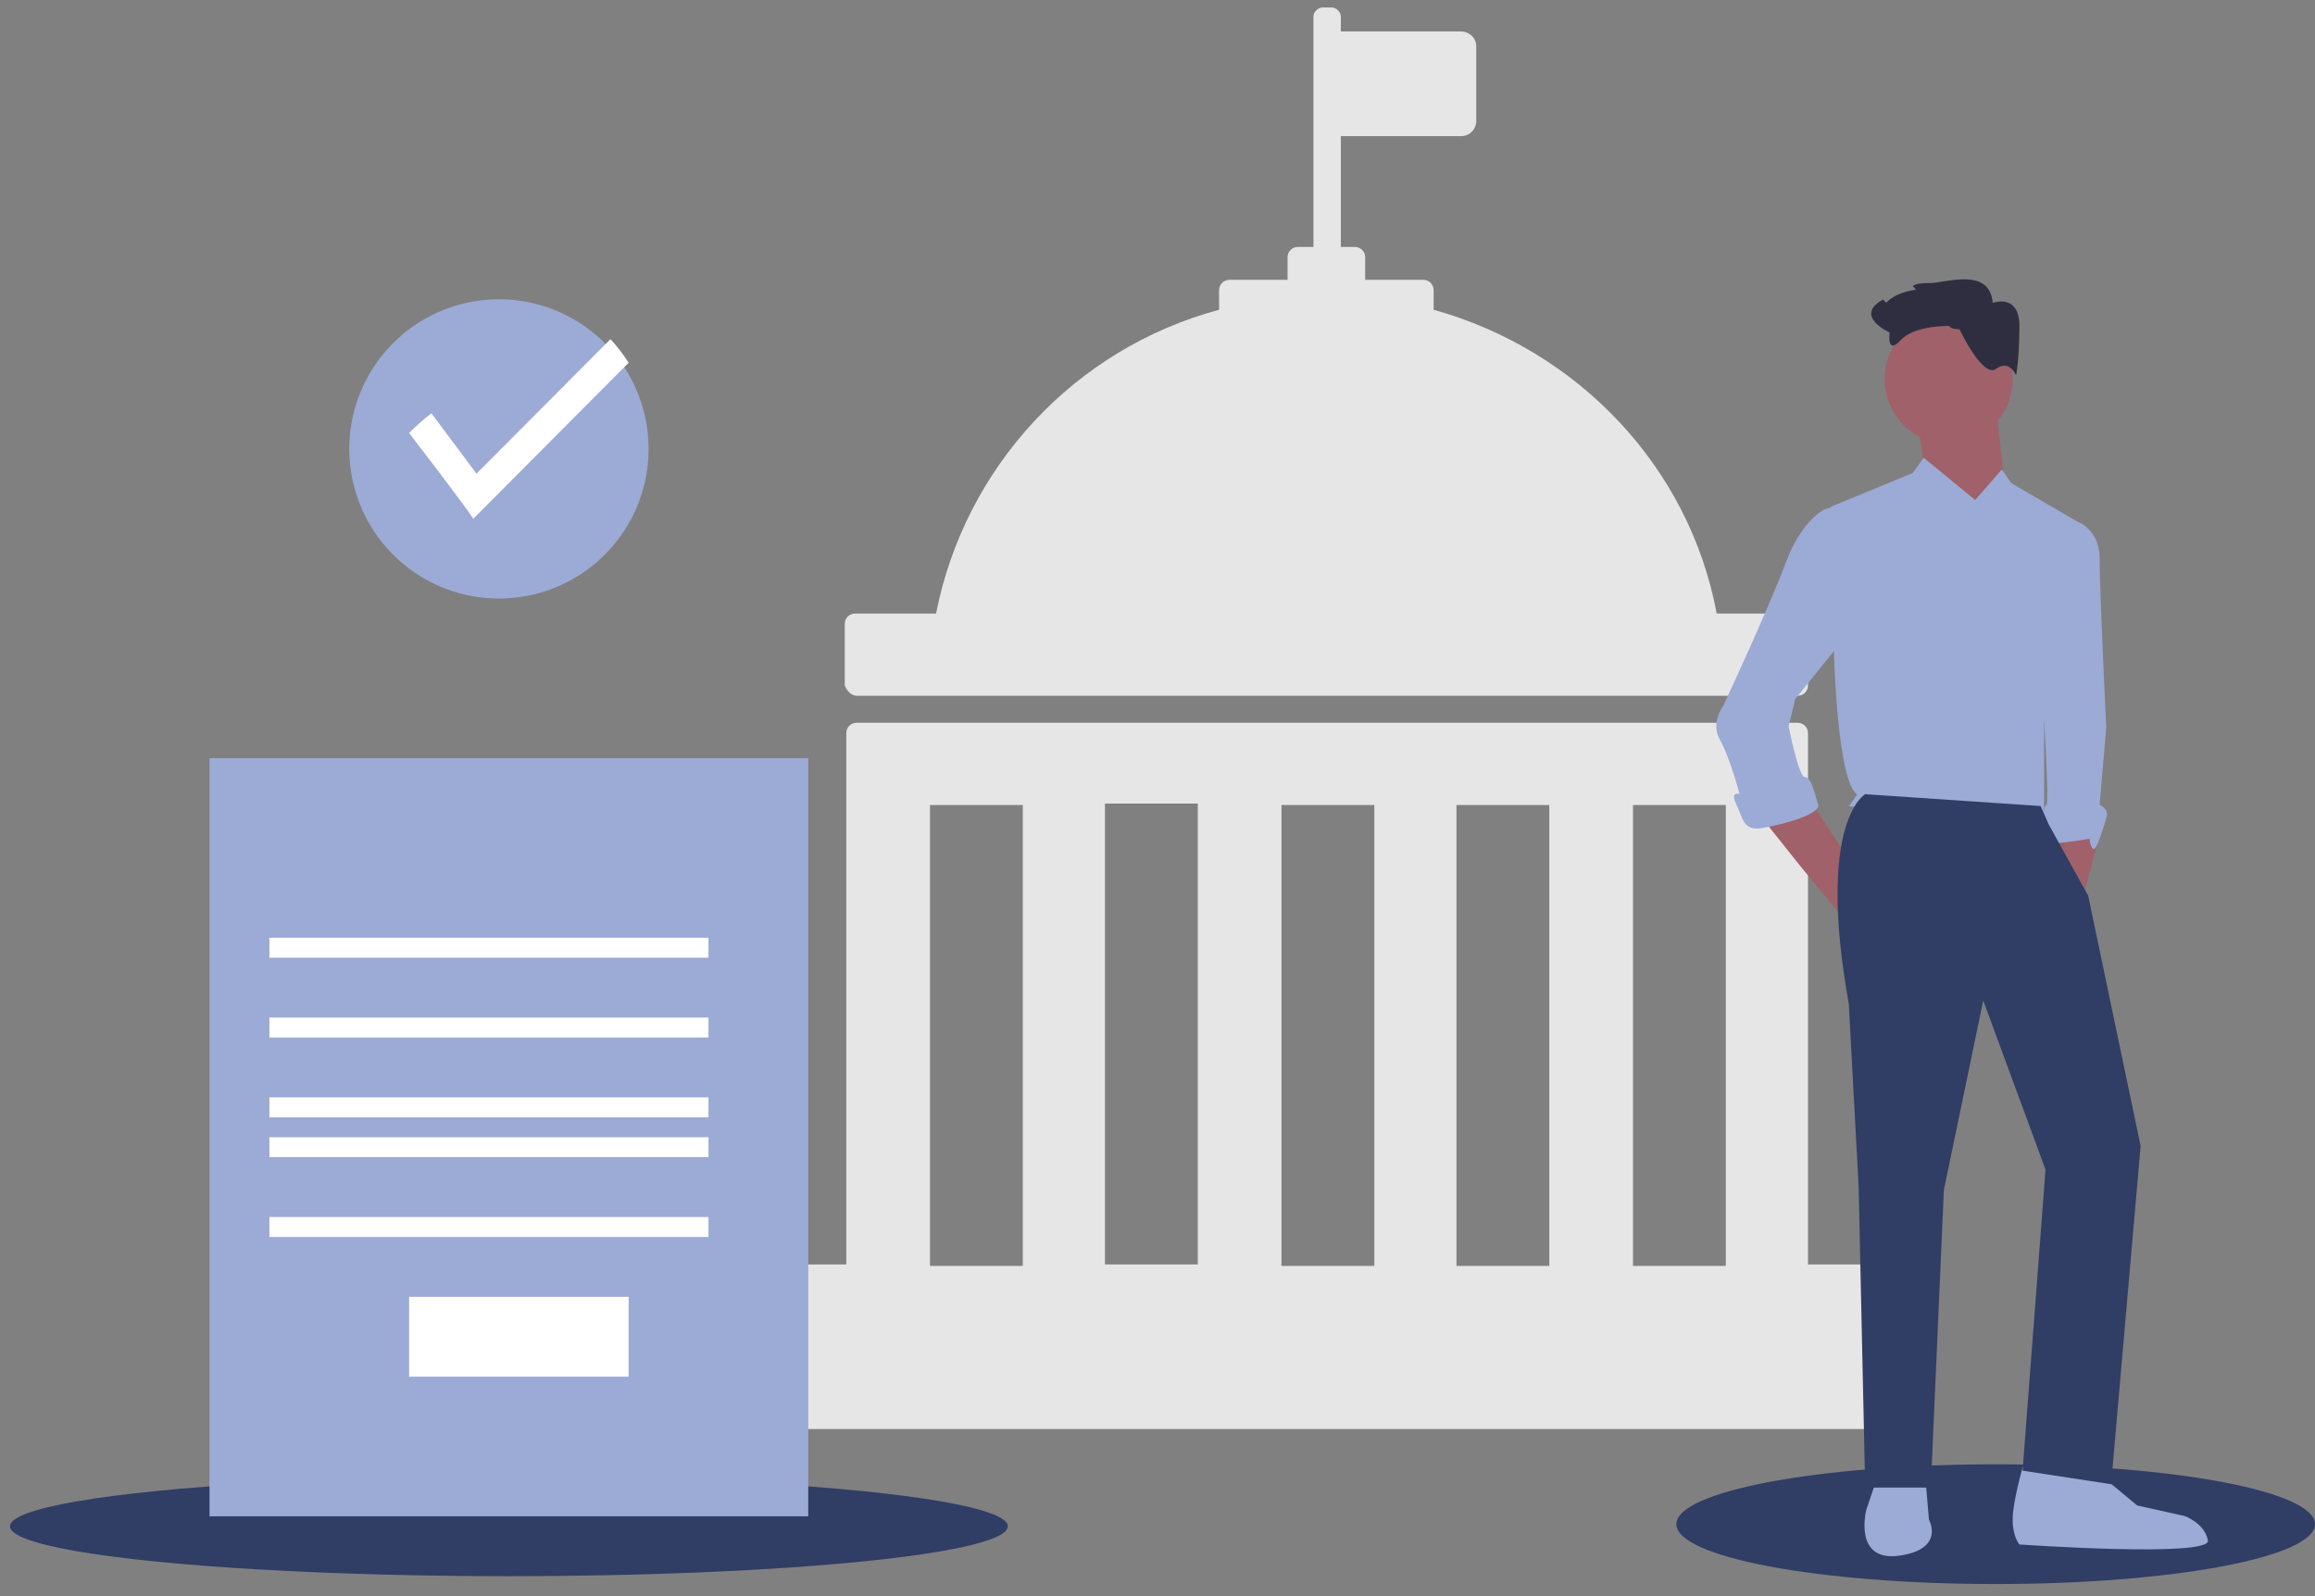 <?xml version="1.0" encoding="UTF-8"?>
<svg width="116px" height="80px" viewBox="0 0 116 80" version="1.1" xmlns="http://www.w3.org/2000/svg" xmlns:xlink="http://www.w3.org/1999/xlink">
    <rect x="0" y="0" width="116" height="80" fill="#808080" stroke="none"/>
    <!-- Generator: Sketch 63.1 (92452) - https://sketch.com -->
    <title>Group 12</title>
    <desc>Created with Sketch.</desc>
    <g id="02-Components" stroke="none" stroke-width="1" fill="none" fill-rule="evenodd">
        <g id="Artboard-Copy-7" transform="translate(-692, -838)" fill-rule="nonzero">
            <g id="Group-12" transform="translate(692, 838)">
                <g id="Group-8">
                    <g id="noun_Government_1101452" transform="translate(36, 0)" fill="#E6E6E6">
                        <g id="Group">
                            <path d="M6.939,34.875 L54.061,34.875 C54.366,34.875 54.595,34.65 54.595,34.35 L54.595,31.275 C54.595,30.975 54.366,30.75 54.061,30.75 L50.02,30.75 C48.648,23.4 43.081,17.55 35.837,15.525 L35.837,14.55 C35.837,14.25 35.609,14.025 35.304,14.025 L32.406,14.025 L32.406,12.9 C32.406,12.6 32.178,12.375 31.872,12.375 L31.186,12.375 L31.186,6.825 L37.21,6.825 C37.667,6.825 37.972,6.45 37.972,6.075 L37.972,2.325 C37.972,1.875 37.591,1.575 37.21,1.575 L31.186,1.575 L31.186,0.825 C31.186,0.6 30.957,0.375 30.729,0.375 L30.271,0.375 C30.043,0.375 29.814,0.6 29.814,0.825 L29.814,12.375 L29.051,12.375 C28.746,12.375 28.517,12.6 28.517,12.9 L28.517,14.025 L25.62,14.025 C25.315,14.025 25.086,14.25 25.086,14.55 L25.086,15.525 C17.843,17.475 12.352,23.4 10.904,30.75 L6.862,30.75 C6.558,30.75 6.329,30.975 6.329,31.275 L6.329,34.35 C6.405,34.575 6.634,34.875 6.939,34.875 Z" id="Path"></path>
                            <path d="M60.085,67.5 L57.645,67.5 L57.645,63.9 C57.645,63.6 57.416,63.375 57.111,63.375 L54.595,63.375 L54.595,36.75 C54.595,36.45 54.366,36.225 54.061,36.225 L6.939,36.225 C6.634,36.225 6.405,36.45 6.405,36.75 L6.405,63.375 L3.889,63.375 C3.584,63.375 3.355,63.6 3.355,63.9 L3.355,67.5 L0.915,67.5 C0.61,67.5 0.381,67.725 0.381,68.025 L0.381,71.1 C0.381,71.4 0.61,71.625 0.915,71.625 L60.161,71.625 C60.466,71.625 60.695,71.4 60.695,71.1 L60.695,68.025 C60.619,67.725 60.39,67.5 60.085,67.5 Z M28.212,40.35 L32.864,40.35 L32.864,63.45 L28.212,63.45 L28.212,40.35 Z M24.019,63.375 L19.367,63.375 L19.367,40.275 L24.019,40.275 L24.019,63.375 Z M36.981,40.35 L41.633,40.35 L41.633,63.45 L36.981,63.45 L36.981,40.35 Z M45.826,40.35 L50.477,40.35 L50.477,63.45 L45.826,63.45 L45.826,40.35 Z M10.599,40.35 L15.25,40.35 L15.25,63.45 L10.599,63.45 L10.599,40.35 Z" id="Shape"></path>
                        </g>
                    </g>
                    <g id="Group-9" transform="translate(84, 14)">
                        <ellipse id="Oval-Copy-2" fill="#303D65" cx="16" cy="62.394" rx="16" ry="3"></ellipse>
                        <g id="Group-3-Copy-2" transform="translate(2, 0)">
                            <polygon id="Path" fill="#A0616A" points="17.212 27.527 17.212 29.165 18.394 30.968 19.238 27.691"></polygon>
                            <path d="M16.874,12.307 L17.786,12.043 C17.786,12.043 19.208,12.307 19.208,13.998 C19.208,15.69 19.541,22.454 19.541,22.454 L19.208,26.344 C19.208,26.344 19.708,26.513 19.541,27.021 C19.374,27.528 19.041,28.712 18.874,28.543 C18.708,28.374 18.708,28.035 18.708,28.035 C18.708,28.035 16.041,28.543 16.207,28.035 C16.374,27.528 16.374,26.344 16.541,26.344 C16.708,26.344 16.374,21.271 16.374,21.271 L16.874,12.307 Z" id="Path" fill="#9CAAD6"></path>
                            <polygon id="Path" fill="#A0616A" points="2.025 26.667 4.219 29.419 6.919 32.688 7.763 28.731 6.254 28.49 4.725 26.151"></polygon>
                            <path d="M8.009,60.215 L7.513,61.685 C7.513,61.685 6.851,64.298 9.167,63.972 C11.484,63.645 10.656,62.175 10.656,62.175 L10.491,60.215 L8.009,60.215 Z" id="Path" fill="#9CAAD6"></path>
                            <path d="M15.356,59.533 C15.356,59.533 14.85,61.282 14.85,62.156 C14.85,63.031 15.187,63.411 15.187,63.411 C15.187,63.411 24.804,64.08 24.635,63.206 C24.467,62.331 23.454,61.981 23.454,61.981 L21.092,61.457 L19.405,60.057 L16.031,59.183 L15.356,59.533 Z" id="Path" fill="#9CAAD6"></path>
                            <ellipse id="Oval" fill="#A0616A" cx="11.644" cy="4.989" rx="3.206" ry="3.269"></ellipse>
                            <polygon id="Path" fill="#A0616A" points="14.006 6.194 14.512 10.893 13.331 13.075 10.463 9.886 10.125 7.201"></polygon>
                            <path d="M12.972,11.062 L10.393,8.946 L9.848,9.705 L5.737,11.401 L5.902,18.866 C5.902,18.866 6.066,25.142 7.053,25.821 L6.642,26.415 L16.425,26.839 L16.425,22.258 L18.562,12.419 L14.781,10.214 L14.31,9.527 L12.972,11.062 Z" id="Path" fill="#9CAAD6"></path>
                            <path d="M6.249,11.868 L6.01,11.355 L5.429,11.528 C5.429,11.528 4.281,12.037 3.462,14.246 C2.642,16.455 0.347,21.383 0.347,21.383 C0.347,21.383 -0.309,22.233 0.183,23.082 C0.675,23.932 1.167,25.801 1.167,25.801 C1.167,25.801 0.675,25.631 1.003,26.311 C1.33,26.991 1.33,27.67 2.314,27.5 C3.298,27.331 5.265,26.821 5.101,26.311 C4.937,25.801 4.773,24.952 4.445,24.952 C4.117,24.952 3.626,22.403 3.626,22.403 L3.953,21.043 L6.412,17.985 L6.249,11.868 Z" id="Path" fill="#9CAAD6"></path>
                            <path d="M12.187,2.502 C12.187,2.502 11.687,2.502 11.687,2.337 C11.687,2.337 9.943,2.284 9.231,3.055 C8.519,3.825 8.686,2.668 8.686,2.668 C8.686,2.668 6.852,1.841 8.353,1.014 L8.519,1.18 C8.519,1.18 8.853,0.684 10.02,0.518 L9.853,0.353 C9.853,0.353 9.853,0.187 10.686,0.187 C11.52,0.187 13.687,-0.639 13.854,1.18 C13.854,1.18 15.188,0.684 15.188,2.337 C15.188,3.99 15.021,4.817 15.021,4.817 C15.021,4.817 14.687,3.99 14.021,4.487 C13.354,4.983 12.187,2.502 12.187,2.502 Z" id="Path" fill="#2F2E41"></path>
                            <path d="M7.461,25.806 C7.461,25.806 4.997,27.163 6.64,36.317 L7.133,45.471 L7.461,60.559 L10.747,60.559 L11.404,45.641 L13.376,36.147 L16.498,44.624 L15.348,59.712 L19.784,60.39 L21.262,43.437 L18.634,30.892 L16.662,27.332 L16.251,26.4 L7.461,25.806 Z" id="Path" fill="#303D65"></path>
                        </g>
                    </g>
                    <g id="Group-11" transform="translate(0.5, 15)">
                        <g id="Group-10">
                            <ellipse id="Oval" fill="#303D65" cx="25" cy="61.5" rx="25" ry="2.5"></ellipse>
                            <rect id="Rectangle" fill="#9CAAD6" x="10" y="23" width="30" height="38"></rect>
                            <rect id="Rectangle" fill="#FFFFFF" x="13" y="32" width="22" height="1"></rect>
                            <rect id="Rectangle" fill="#FFFFFF" x="13" y="36" width="22" height="1"></rect>
                            <rect id="Rectangle" fill="#FFFFFF" x="13" y="42" width="22" height="1"></rect>
                            <rect id="Rectangle" fill="#FFFFFF" x="13" y="46" width="22" height="1"></rect>
                            <rect id="Rectangle" fill="#FFFFFF" x="20" y="50" width="11" height="4"></rect>
                            <path d="M32,7.507 C31.996,11.241 29.247,14.403 25.55,14.926 C21.852,15.448 18.334,13.171 17.297,9.584 C16.259,5.998 18.018,2.194 21.423,0.662 C24.828,-0.871 28.841,0.335 30.838,3.49 C31.597,4.692 32,6.085 32,7.507 L32,7.507 Z" id="Path" fill="#9CAAD6"></path>
                            <path d="M31,3.183 L23.215,11 C22.726,10.239 20,6.704 20,6.704 C20.349,6.349 20.722,6.019 21.116,5.714 L23.376,8.741 L30.088,2 C30.429,2.364 30.734,2.76 31,3.183 L31,3.183 Z" id="Path" fill="#FFFFFF"></path>
                        </g>
                        <rect id="Rectangle" fill="#FFFFFF" x="13" y="40" width="22" height="1"></rect>
                    </g>
                </g>
            </g>
        </g>
    </g>
</svg>